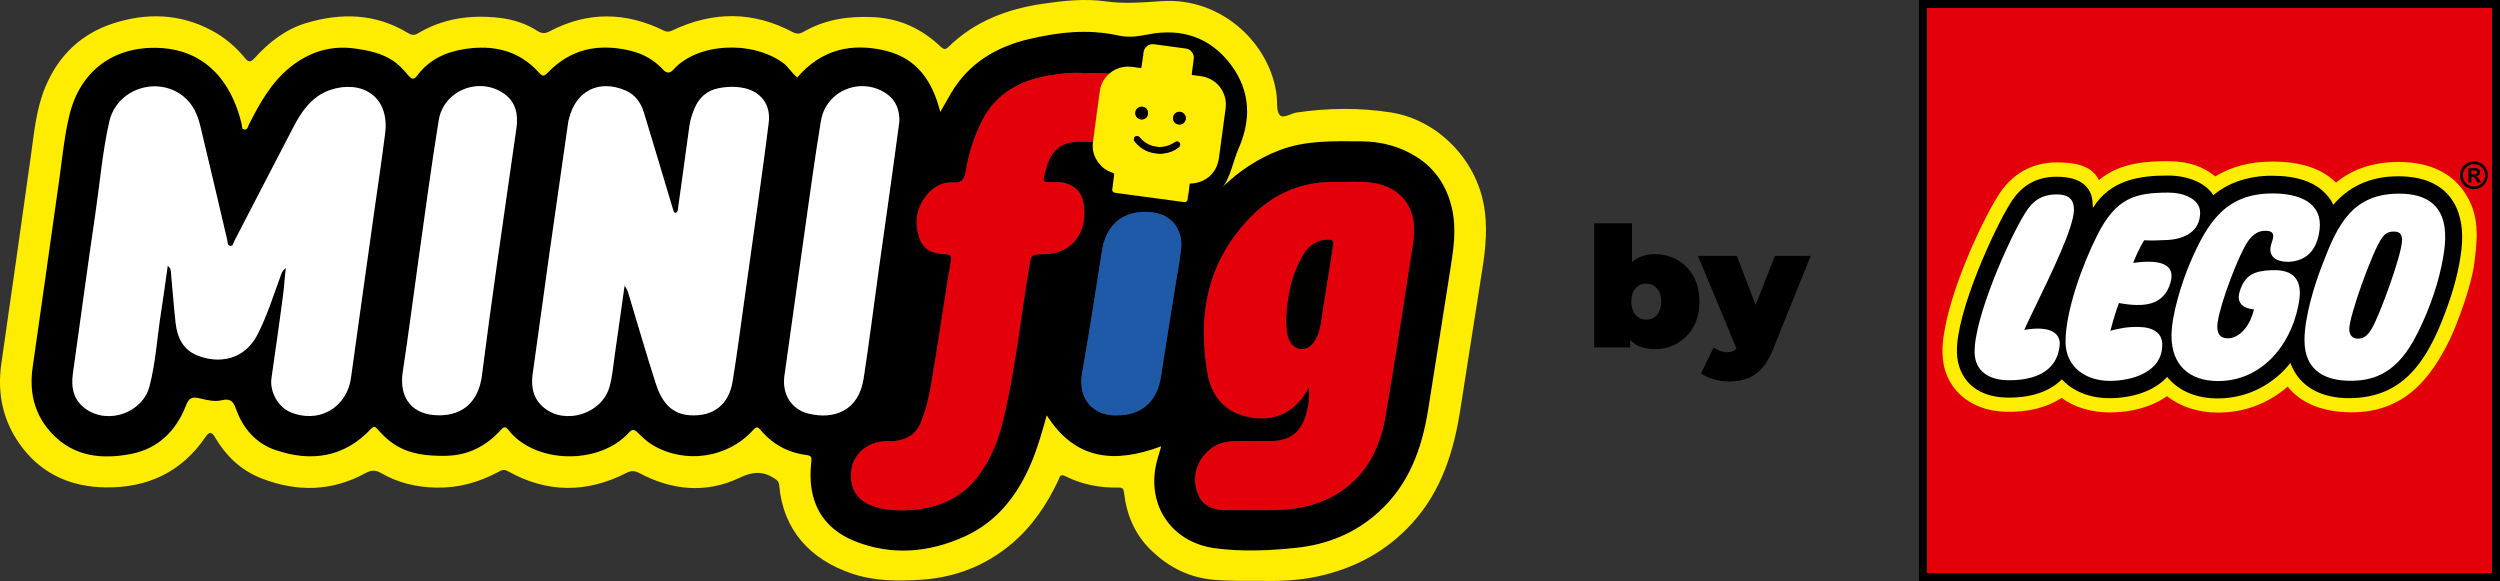 <?xml version="1.0" encoding="UTF-8"?><svg id="Calque_1" xmlns="http://www.w3.org/2000/svg" viewBox="0 0 4000 929.62"><rect x="0" y="0" width="4000" height="929.62" fill="#333333" stroke="none"/><defs><style>.cls-1,.cls-2,.cls-3,.cls-4,.cls-5,.cls-6,.cls-7,.cls-8,.cls-9,.cls-10{stroke-width:0px;}.cls-1,.cls-2,.cls-4{fill-rule:evenodd;}.cls-1,.cls-9{fill:#e3000b;}.cls-4{fill:#ffed00;}.cls-5{fill:#fdc10a;}.cls-6{fill:#fff;}.cls-7{fill:#010100;}.cls-8{fill:#1e5aa8;}.cls-10{fill:#feed00;}</style></defs><path class="cls-3" d="M2323.26,333.82c-7.88-34.88-25.88-62.99-55.74-82.21-27-17.36-57.19-25.36-89.65-25.58-44.32-.3-88.65-1.9-131.15,14.35-34.28,13.13-64.03,33.28-90.69,58.56,10.97-10.23,18.93-46.26,25.1-59.94,21.08-46.74,19.74-92.77-10.82-134.35-32.83-44.66-79.24-60.35-133.23-49.71-16.44,3.23-31.27,5.43-48.23,1.67-47.93-10.63-95.97-5.24-143.05,5.95-52.88,12.57-96.79,39.19-124.94,87.61-5.35,9.22-10.56,18.52-16.47,28.85-12.23-49.05-37.26-85.6-86.71-97.79-54.77-13.5-103.78-2.23-142.12,42.61-8.81-6.88-14.02-17.14-23.17-23.65-51.35-36.59-137.39-30.86-174.88,10.97-5.84,6.54-10.97,6.32-16.84-.07-14.24-15.47-31.87-25.25-52.32-30.12-50.53-12.05-95.53-3.12-132.23,35.47-5.84,6.14-8.48,5.61-13.57-.11-31.98-35.73-72.81-44.96-118.43-38.08-30.42,4.57-57.19,16.7-76.23,42.02-5.69,7.59-9,6.95-14.87-.04-7.29-8.7-14.95-17.14-24.88-23.57-18.48-11.97-38.86-16.17-60.13-19.11-39.08-5.39-73.14,5.35-103.56,29.67-30.45,24.39-48.67,57.52-66.04,91.36-1.78,3.46-2.27,9.56-7.77,8.52-4.42-.86-3.35-6.32-4.2-9.85-17.03-69.68-60.01-116.27-128.69-120.48-74.4-4.54-129.29,35.55-146.73,107.05-7.88,32.28-11.04,65.41-15.62,98.24-14.24,102-28.82,203.92-43.32,305.84-5.73,40.2,2.94,76.23,31.35,106.2,35.29,37.22,80.5,41.13,126.57,32.16,43.02-8.37,72.1-37.11,87.75-77.94,4.35-11.38,9.67-13.8,20.71-11.19,11.94,2.79,24.36,6.17,36.63,3.2,12.68-3.12,18.15,1.6,22.2,13.35,10.86,31.42,31.87,55.59,62.99,66.26,57.04,19.56,110.03,12.35,153.35-33.73,4.95-5.28,6.84-3.38,10.56.82,7.62,8.59,15.65,16.66,25.4,23.13,25.4,16.96,53.62,19.52,83.07,19.19,36.11-.41,64.85-15.36,88.53-41.31,5.09-5.58,7.51-6.06,12.27.04,41.94,53.95,145.31,56.82,192.98,3.87,5.06-5.61,8.29-5.09,13.39-.15,7.29,7.1,14.69,14.5,23.31,19.71,52.32,31.72,121.26,21.64,161.94-23.54,5.47-6.1,7.73-4.8,12.2.52,18.93,22.35,43.24,35.66,72.17,39.45,8.89,1.15,9.37,3.68,8.44,11.71-7.18,62.62,17.81,105.64,70.35,126.5,58.45,23.17,118.06,18.15,175.1-7.73,52.91-24.02,85.52-67.15,107.42-119.58,9.78-23.43,16.58-47.78,23.98-74.26,46.63,73.29,110.58,76.6,183.06,49.53-2.16,7.33-3.94,13.42-5.73,19.48-20.67,70.54,19.89,134.35,92.81,143.79,42.76,5.54,85.89,3.64,128.73-.82,50.09-5.24,94.71-23.31,132.34-57.45,48.64-44.14,69.31-101.7,79.24-164.5,11.94-75.63,24.06-151.26,35.85-226.93,4.87-31.16,9.3-62.28,2.16-93.89l.04.04ZM616.11,213.75c-5.65,44.73-12.46,89.32-18.7,133.94-7.62,54.33-15.21,108.69-22.83,163.01-4.35,31.16-8.7,62.32-13.01,93.48-6.8,48.97-52.58,74.55-97.98,54.73-18.85-8.22-32.16-32.54-29.23-53.66,6.47-46.33,13.46-92.62,19.3-139.03,1.45-11.64,1.86-23.61,3.76-37.3-6.47,4.57-7.36,9.41-9.07,14.13-11.27,30.75-21.12,62.1-35.92,91.36-22.05,43.62-64.33,47.22-96.57,34.36-23.13-9.22-32.39-29.11-34.95-52.39-2.86-26.21-4.8-52.5-7.25-78.76-.37-4.05-.07-8.55-5.35-12.27-3.68,25.77-6.92,50.76-10.86,75.63-6.21,39.01-8.29,78.76-18.33,117.09-11.16,42.61-66.22,61.8-102.14,36.07-19.56-13.98-23.5-34.06-20.3-56.74,11.97-84.67,23.17-169.45,35.7-254.04,7.36-49.64,11.42-99.84,22.5-148.81,11.86-52.43,77.01-73.88,118.77-40.12,15.28,12.35,22.61,29.78,27.03,48.15,14.58,60.31,28.56,120.77,42.76,181.16.86,3.61.07,8.81,4.61,9.63,4.98.89,5.28-4.72,6.92-7.81,31.75-61.13,63.29-122.41,95.15-183.5,13.24-25.4,29.78-48.38,58.19-58.08,47.93-16.32,95.64,8.03,87.79,69.79l.04-.04ZM826.28,204.64c-10.3,72.77-21.01,145.5-31.23,218.31-8.33,59.35-16.51,118.69-24.1,178.15-5.13,40.23-29.26,63.29-67.97,63.36-43.13.07-65.03-27.14-58.49-69.72,9.37-60.91,16.99-122.04,25.66-183.06,10.37-73.21,20-146.54,31.9-219.5,7.88-48.3,66.26-70.57,105.64-41.35,17.77,13.2,21.6,32.83,18.63,53.84l-.04-.04ZM1229.98,195.68c-5.17,42.65-11.19,85.15-17.07,127.73-6.8,49.27-13.8,98.54-20.75,147.81-6.54,46.29-12.46,92.7-19.97,138.88-6.1,37.41-30.97,56.59-68.2,54.25-32.02-2.01-46.29-24.47-54.85-51.16-14.8-46.11-28.3-92.66-42.24-139.07-1.45-4.8-2.19-9.85-7.59-16.99-5.54,39.19-10.49,75.26-15.8,111.25-2.53,17.22-3.64,34.69-8.63,51.54-12.31,41.61-69.05,60.13-103.45,33.24-17.81-13.91-22.2-33.06-19.08-54.88,8.92-62.73,17.29-125.53,26.14-188.26,10.08-71.54,20.45-143.08,30.71-214.62.22-1.67.74-3.31,1.15-4.98,10.67-44.99,48.15-63.96,90.69-45.51,15.47,6.69,24.47,19.63,29.23,35.25,15.25,50.01,30.12,100.14,45.14,150.19.59,2.05,1.26,4.05,1.93,6.06.67,1.93.89,4.57,3.76,4.16,2.45-.33,3.12-2.68,3.42-4.72,1.67-11.38,3.23-22.72,4.8-34.1,4.61-33.28,9.3-66.52,13.72-99.84,1.3-9.85,4.39-19.08,8.11-28.11,7.06-17.29,19.48-28.67,38.15-32.5,13.94-2.86,28.04-3.23,41.87-.19,26.81,5.91,42.17,27.07,38.82,54.62l-.04-.04ZM1293.75,661.78c-28.07-6.84-42.72-31.75-38.63-60.54,10.75-75.82,21.08-151.67,31.87-227.45,8.55-60.2,16.62-120.48,26.55-180.45,8.07-48.71,64.48-71.39,105.16-43.13,15.06,10.49,20.82,26.36,20.23,44.73-3.94,29.08-7.85,58.12-11.9,87.2-7.06,50.53-14.32,101.07-21.34,151.64-7.99,57.3-15.06,114.75-23.91,171.94-8.11,52.5-48.3,65.82-88.01,56.11v-.04ZM1889.43,401.27c-5.09,37.04-4.2,25.92-9.97,62.84-7.25,46.18-15.02,92.33-22.01,138.55-5.99,39.53-30.86,61.91-69.79,61.8-32.54,1.93-64.29-21.12-56.3-67.38,14.06-81.25,19.08-114.82,31.9-196.29,6.88-43.58,36.51-66.08,80.28-61.09,31.68,3.61,50.53,28.3,45.92,61.58h-.04ZM1871.36,252.09c-24.13,6.21-46.55,1.56-64.77-16.84-16.66-16.84-16.62-17.1-39.68-11.01-12.61,3.31-25.4,2.53-38.11,2.38-41.87-.45-51.69,25.58-58.75,57.75-1.38,6.25,2.53,6.92,7.44,6.95,9.74.07,19.48-.78,29.11,2.34,14.87,4.8,23.98,14.99,26.74,29.78,8.4,44.84-15.58,82.99-62.95,83.25-21.16.11-20.41.93-23.91,21.75-13.42,80.54-21.94,161.9-40.75,241.47-7.44,31.46-19,61.65-38.19,88.5-25.32,35.4-60.54,52.54-102.63,56.93-19.04,2.01-38.19,1.78-57.19-2.45-32.24-7.21-48.3-26.92-45.85-57.45,2.27-28.33,24.5-48.3,55.33-49.6,4.24-.19,8.55.26,12.79-.11,20.27-1.67,35.58-10.6,43.62-30.12,11.45-27.81,15.62-57.37,20.53-86.71,7.59-45.29,14.28-90.73,21.42-136.09,1.86-11.75,3.87-23.5,5.99-35.21,1.23-6.69-.48-10.89-8.11-11.01-19.74-.3-36.14-5.95-42.8-27.03-7.77-24.54-4.09-47.26,11.97-67.27,10.63-13.2,25.51-21.6,42.24-20.45,16.58,1.15,18.48-7.4,20.71-19.86,4.95-27.7,13.16-54.51,26.18-79.65,22.05-42.54,59.23-63.1,104.56-71.17,19.26-3.42,38.75-5.84,58.42-4.13,11.49,0,23.02-.71,34.43.19,13.76,1.08,25.95,6.92,33.09,19,4.72,7.96,7.33,6.51,12.61,1.12,17.33-17.77,38.75-24.54,62.95-20.27,39.3,6.95,59.83,41.79,48.26,83.11-7.73,27.66-27.4,44.88-54.81,51.95l.11-.04ZM2261.2,387.37c-14.28,92.48-28.41,184.95-44.1,277.17-8.37,49.16-28.45,92.74-71.88,121.85-31.46,21.08-66.89,28.85-104.11,29.67-25.55.56-51.13-.15-76.67.19-20.64.26-39.15-4.83-47.41-25.25-8.89-21.86-5.58-43.69,9.44-62.47,12.46-15.58,29.6-22.5,49.34-22.76,19.15-.22,38.34,0,57.49-.07,29.64-.19,47.33-12.53,56-40.79,4.39-14.24,6.51-29.15,4.87-44.62-3.05,4.87-5.84,9.93-9.22,14.54-21.42,29.23-50.9,38.93-85.49,32.72-38.08-6.84-60.5-32.5-67.04-68.46-17.18-94.67-.48-181.53,69.38-252.52,36.51-37.07,81.47-56.33,134.2-55.37,20,.37,40.31-1.52,59.94,1.3,48.56,7.06,73.18,43.47,65.22,94.86h.04Z"/><path class="cls-7" d="M2057.65,513.12c1.56-38.78,8.44-74.78,28.48-107.2,8.59-13.87,20.82-21.83,37.63-22.61,8.03-.37,10.71,1.97,9.37,10.04-5.5,33.09-10.63,66.26-15.99,99.39-2.53,15.47-3.23,31.31-9.74,45.92-6.32,14.17-15.51,21.05-26.55,19.86-11.42-1.23-19.48-10.86-21.6-26.36-.93-6.73-1.15-13.53-1.6-19v-.04Z"/><path class="cls-6" d="M457.45,428.9c-6.47,4.57-7.36,9.41-9.07,14.13-11.27,30.75-21.12,62.1-35.92,91.36-22.05,43.62-64.33,47.22-96.57,34.36-23.13-9.22-32.39-29.11-34.95-52.39-2.86-26.21-4.8-52.5-7.25-78.76-.37-4.05-.07-8.55-5.35-12.27-3.68,25.77-6.92,50.76-10.86,75.63-6.21,39.01-8.29,78.76-18.33,117.09-11.16,42.61-66.22,61.8-102.14,36.07-19.56-13.98-23.5-34.06-20.3-56.74,11.97-84.67,23.17-169.45,35.7-254.04,7.36-49.64,11.42-99.84,22.5-148.81,11.86-52.43,77.01-73.88,118.77-40.12,15.28,12.35,22.61,29.78,27.03,48.15,14.58,60.31,28.56,120.77,42.76,181.16.86,3.61.07,8.81,4.61,9.63,4.98.89,5.28-4.72,6.92-7.81,31.75-61.13,63.29-122.41,95.15-183.5,13.24-25.4,29.78-48.38,58.19-58.08,47.93-16.32,95.64,8.03,87.79,69.79-5.65,44.73-12.46,89.32-18.7,133.94-7.62,54.33-15.21,108.69-22.83,163.01-4.35,31.16-8.7,62.32-13.01,93.48-6.8,48.97-52.58,74.55-97.98,54.73-18.85-8.22-32.16-32.54-29.23-53.66,6.47-46.33,13.46-92.62,19.3-139.03,1.45-11.64,1.86-23.61,3.76-37.3l.04-.04Z"/><path class="cls-6" d="M999.29,457.12c-5.54,39.19-10.49,75.26-15.8,111.25-2.53,17.22-3.64,34.69-8.63,51.54-12.31,41.61-69.05,60.13-103.45,33.24-17.81-13.91-22.16-33.06-19.08-54.88,8.92-62.73,17.29-125.53,26.14-188.26,10.08-71.54,20.45-143.08,30.71-214.62.22-1.67.74-3.31,1.15-4.98,10.67-44.99,48.15-63.96,90.69-45.51,15.47,6.69,24.47,19.63,29.23,35.25,15.25,50.01,30.12,100.14,45.14,150.19.59,2.05,1.26,4.05,1.93,6.06.67,1.93.89,4.57,3.76,4.16,2.45-.33,3.12-2.68,3.42-4.72,1.67-11.38,3.23-22.72,4.8-34.1,4.61-33.28,9.3-66.52,13.72-99.84,1.3-9.85,4.39-19.08,8.11-28.11,7.06-17.29,19.48-28.67,38.15-32.5,13.94-2.86,28.04-3.23,41.87-.19,26.81,5.91,42.17,27.07,38.82,54.62-5.17,42.65-11.19,85.15-17.07,127.73-6.8,49.27-13.8,98.54-20.75,147.81-6.54,46.29-12.46,92.7-19.97,138.88-6.1,37.41-30.94,56.59-68.2,54.25-32.02-2.01-46.29-24.47-54.85-51.16-14.8-46.11-28.3-92.66-42.24-139.07-1.45-4.8-2.19-9.85-7.59-16.99l-.04-.04Z"/><path class="cls-9" d="M1734.79,117.04c11.49,0,23.02-.71,34.43.19,13.76,1.08,25.95,6.92,33.09,19,4.72,7.96,7.33,6.51,12.61,1.12,17.33-17.77,38.75-24.54,62.95-20.27,39.3,6.95,59.83,41.79,48.26,83.11-7.73,27.66-27.4,44.88-54.81,51.95-24.13,6.21-46.55,1.56-64.77-16.84-16.66-16.84-16.62-17.1-39.68-11.01-12.61,3.31-25.4,2.53-38.11,2.38-41.87-.45-51.69,25.58-58.75,57.75-1.38,6.25,2.53,6.92,7.44,6.95,9.74.07,19.48-.78,29.11,2.34,14.87,4.8,23.98,14.99,26.74,29.78,8.4,44.84-15.58,82.99-62.95,83.25-21.16.11-20.41.93-23.91,21.75-13.42,80.54-21.94,161.9-40.75,241.47-7.44,31.46-19,61.65-38.19,88.5-25.32,35.4-60.54,52.54-102.63,56.93-19.04,2.01-38.19,1.78-57.19-2.45-32.24-7.21-48.3-26.92-45.85-57.45,2.27-28.33,24.5-48.3,55.33-49.6,4.24-.19,8.55.26,12.79-.11,20.27-1.67,35.58-10.6,43.62-30.08,11.45-27.81,15.62-57.37,20.53-86.71,7.59-45.29,14.28-90.73,21.42-136.09,1.86-11.75,3.87-23.5,5.99-35.21,1.23-6.69-.48-10.89-8.11-11.01-19.74-.3-36.14-5.95-42.8-27.03-7.77-24.54-4.09-47.26,11.97-67.27,10.63-13.2,25.51-21.6,42.24-20.45,16.58,1.15,18.48-7.4,20.71-19.86,4.95-27.7,13.16-54.51,26.18-79.68,22.05-42.54,59.23-63.1,104.56-71.17,19.26-3.42,38.75-5.84,58.42-4.13l.11-.04Z"/><path class="cls-9" d="M2094.17,620.28c-3.05,4.87-5.84,9.93-9.22,14.54-21.42,29.23-50.9,38.93-85.49,32.72-38.08-6.84-60.5-32.5-67.04-68.46-17.18-94.67-.48-181.53,69.38-252.52,36.51-37.07,81.47-56.33,134.2-55.37,20,.37,40.31-1.52,59.94,1.3,48.56,7.06,73.18,43.47,65.22,94.86-14.28,92.48-28.41,184.95-44.1,277.17-8.37,49.16-28.45,92.74-71.88,121.85-31.46,21.08-66.89,28.85-104.11,29.67-25.55.56-51.13-.15-76.67.19-20.64.26-39.15-4.83-47.41-25.25-8.89-21.86-5.58-43.69,9.44-62.47,12.46-15.58,29.6-22.5,49.34-22.76,19.15-.22,38.34,0,57.49-.07,29.64-.19,47.33-12.53,56-40.79,4.39-14.24,6.51-29.15,4.87-44.62h.04ZM2057.65,513.12c.45,5.47.67,12.27,1.6,19,2.12,15.47,10.19,25.1,21.6,26.36,11.04,1.19,20.23-5.69,26.55-19.86,6.51-14.61,7.21-30.49,9.74-45.92,5.39-33.13,10.52-66.26,15.99-99.39,1.34-8.07-1.38-10.41-9.37-10.04-16.81.82-29.08,8.74-37.63,22.61-20.04,32.42-26.92,68.42-28.48,107.2v.04Z"/><path class="cls-6" d="M702.97,664.46c-43.13.07-65.03-27.14-58.49-69.72,9.37-60.91,16.99-122.04,25.66-183.06,10.37-73.21,20-146.54,31.9-219.5,7.88-48.3,66.26-70.57,105.64-41.35,17.77,13.2,21.6,32.83,18.63,53.84-10.3,72.77-21.01,145.5-31.23,218.31-8.33,59.35-16.51,118.69-24.1,178.15-5.13,40.23-29.26,63.29-67.97,63.36l-.04-.04Z"/><path class="cls-6" d="M1438.92,194.9c-3.94,29.08-7.85,58.12-11.9,87.2-7.06,50.53-14.32,101.07-21.34,151.64-7.99,57.3-15.06,114.75-23.91,171.94-8.11,52.5-48.3,65.82-88.01,56.11-28.07-6.84-42.72-31.75-38.63-60.54,10.75-75.82,21.08-151.67,31.87-227.45,8.55-60.2,16.62-120.48,26.55-180.45,8.07-48.71,64.48-71.39,105.16-43.13,15.06,10.49,20.82,26.36,20.23,44.73v-.04Z"/><path class="cls-8" d="M1787.66,664.46c-32.54,1.93-64.29-21.12-56.3-67.38,14.06-81.25,19.08-114.82,31.9-196.29,6.88-43.58,36.51-66.08,80.28-61.09,31.68,3.61,50.53,28.3,45.92,61.58-5.09,37.04-4.2,25.92-9.97,62.84-7.25,46.18-15.02,92.33-22.01,138.55-5.99,39.53-30.86,61.91-69.79,61.8h-.04Z"/><path class="cls-10" d="M2374.31,329.17c-12.87-74.59-74.44-137.69-149.03-149.29-49.94-7.77-100.02-7.25-150.11.07-9.56,1.41-21.72,10.08-27.37,4.39-5.69-5.76-3.94-19.11-4.95-29.19-8.11-82.25-86.45-160.08-184.51-153.31-30.01,2.08-59.31,4.61-89.5.33-33.35-4.72-67.27-1-100.58,3.9-56.78,8.37-108.76,27.93-150.63,68.9-5.76,5.65-8.4,3.61-13.13-.82-30.23-28.41-65.33-44.81-107.57-46.74-38.75-1.78-75.48,3.27-109.62,22.57-5.69,3.2-10.75,5.76-18.63,1.56-63.4-33.8-127.8-33.73-192.35-3.09-5.06,2.42-8.89,3.12-14.2.52-60.94-30.01-121.89-30.9-182.42,1-7.14,3.76-12.57,4.16-19.78-.48-18.85-12.16-39.79-18.7-62.25-21.12-45.74-4.98-89.2,1.19-129.18,25.1-5.99,3.57-10.26,2.71-16.14-.86-51.54-31.27-106.57-32.42-162.49-15.73-32.91,9.85-59.57,30.75-82.51,56.07-5.91,6.54-9.44,7.33-15.54-.22-14.91-18.29-32.83-33.24-53.84-44.36-50.42-26.7-103.19-28.07-156.06-11.19-51.72,16.51-88.13,51.24-109.32,101.85-14.72,35.14-17.85,72.47-23.09,109.51-15.62,110.84-31.2,221.65-47.26,332.42-7.36,50.68,3.16,96.68,34.8,136.95,33.35,42.43,78.83,61.17,131.74,61.91,67.15.97,121.81-24.39,160.11-80.84,6.69-9.89,10.52-7.06,15.25.93,17.63,29.9,41.61,52.76,74.26,65.48,56.59,22.01,112.3,21.19,166.25-8.37,9.15-5.02,16.03-5.39,25.4.04,27,15.69,56.63,22.46,87.94,23.13,35.44.74,68.16-8.48,99.13-25.02,4.8-2.57,8.85-5.02,15.17-1.45,62.84,35.36,126.46,35.44,190.31,2.79,7.18-3.68,12.87-3.57,20.15.3,52.24,27.81,106.83,33.17,160.6,7.62,20.93-9.97,36.85-11.08,55.55.86,4.83,3.09,7.29,5.39,7.81,11.3,6.43,71.99,49.98,118.47,115.68,140.93,36.55,12.49,74.67,12.57,112.56,9.97,53.69-3.72,101.73-22.24,143.38-57.3,33.35-28.07,56.74-63.06,75.07-101.96,2.05-4.35,2.34-10.67,10.23-6.73,27.18,13.65,56.18,19.34,86.49,18.59,6.25-.15,7.7,2.6,8.33,8.25,4.05,35.29,17.07,66.45,42.95,91.66,28.78,28.07,62.54,44.84,103.04,47.86,22.12,1.64,44.25,1.67,70.98,1.52,27.78.67,60.01-.11,91.96-6.92,59.72-12.72,110.99-40.16,152.16-85.49,47.15-51.91,66.78-115.49,77.16-183.06,11.56-75.3,23.8-150.48,35.4-225.74,5.06-32.83,8.07-65.56,2.27-99.02h-.04ZM2321.1,427.71c-11.79,75.67-23.91,151.3-35.85,226.93-9.93,62.8-30.6,120.36-79.24,164.5-37.59,34.13-82.25,52.21-132.34,57.45-42.87,4.5-85.97,6.36-128.73.82-72.92-9.44-113.48-73.25-92.81-143.79,1.78-6.06,3.57-12.16,5.73-19.48-72.47,27.07-136.43,23.76-183.06-49.53-7.4,26.44-14.2,50.83-23.98,74.26-21.9,52.47-54.51,95.56-107.42,119.58-57.04,25.88-116.65,30.94-175.1,7.73-52.54-20.82-77.53-63.84-70.35-126.5.93-8.03.45-10.56-8.44-11.71-28.93-3.79-53.25-17.1-72.17-39.45-4.5-5.28-6.73-6.58-12.2-.52-40.68,45.18-109.65,55.26-161.94,23.54-8.59-5.21-16.03-12.61-23.31-19.71-5.09-4.98-8.29-5.5-13.39.15-47.71,52.95-151.08,50.09-192.98-3.87-4.76-6.1-7.14-5.61-12.27-.04-23.69,25.95-52.43,40.9-88.53,41.31-29.49.33-57.71-2.23-83.07-19.19-9.7-6.47-17.77-14.58-25.4-23.13-3.72-4.2-5.61-6.1-10.56-.82-43.32,46.11-96.31,53.32-153.35,33.73-31.12-10.67-52.13-34.88-62.99-66.26-4.05-11.75-9.56-16.44-22.2-13.35-12.27,3.01-24.69-.37-36.63-3.2-11.08-2.6-16.36-.19-20.71,11.19-15.65,40.83-44.73,69.57-87.75,77.94-46.03,8.96-91.29,5.06-126.57-32.16-28.41-29.97-37.07-66-31.35-106.2,14.5-101.96,29.08-203.88,43.32-305.84,4.57-32.87,7.73-66,15.62-98.24,17.48-71.5,72.36-111.59,146.73-107.05,68.68,4.2,111.7,50.79,128.69,120.48.86,3.53-.22,9.04,4.2,9.85,5.5,1.08,6.02-5.06,7.77-8.52,17.36-33.84,35.55-66.97,66.04-91.36,30.42-24.32,64.48-35.06,103.56-29.67,21.27,2.94,41.68,7.14,60.13,19.11,9.93,6.43,17.59,14.87,24.88,23.57,5.88,7.03,9.15,7.66,14.87.04,19-25.32,45.77-37.44,76.23-42.02,45.62-6.88,86.45,2.38,118.43,38.08,5.09,5.73,7.73,6.25,13.57.11,36.7-38.56,81.69-47.52,132.23-35.47,20.45,4.87,38.04,14.65,52.32,30.12,5.87,6.36,11.01,6.58,16.84.07,37.48-41.83,123.52-47.56,174.88-10.97,9.15,6.51,14.35,16.77,23.17,23.65,38.34-44.88,87.34-56.15,142.12-42.61,49.45,12.2,74.48,48.71,86.71,97.79,5.87-10.34,11.12-19.63,16.47-28.85,28.15-48.41,72.1-75.04,124.94-87.61,47.11-11.19,95.12-16.58,143.05-5.95,16.92,3.76,31.79,1.56,48.23-1.67,53.99-10.63,100.4,5.09,133.23,49.71,30.56,41.53,31.9,87.57,10.82,134.35-6.17,13.68-14.13,49.71-25.1,59.94,26.62-25.32,56.41-45.48,90.69-58.56,42.5-16.25,86.82-14.61,131.15-14.35,32.42.22,62.65,8.22,89.65,25.58,29.9,19.22,47.86,47.37,55.74,82.21,7.14,31.61,2.68,62.73-2.16,93.89l-.04-.04Z"/><path class="cls-10" d="M1959.9,155.52c-4.5-15.51-14.35-26.1-29.56-31.57-6.92-2.49-14.28-2.6-21.46-3.72-1.49-.22-2.27-.71-2.01-2.31.93-7.1,1.9-14.17,2.83-21.27-.41-1-.26-1.93.37-2.83.86-7.36-4.72-15.02-12.05-16.06-17.36-2.45-34.73-4.83-52.09-7.03-7.81-.97-15.39,5.17-16.21,12.75,0,.11.07.19.11.3,0,0-.11.07-.15.07-.19,1.34-.37,2.68-.56,4.05.41.67.33,1.3-.26,1.86-.19,1.52-.41,3.01-.59,4.54.37,1.19.22,2.31-.45,3.35-.07.52-.15,1.08-.22,1.6-.37,2.38-.89,4.72-1.04,7.1-.15,2.19-.89,2.68-3.09,2.38-6.28-.82-12.53-2.19-18.96-2.12-22.53.19-41.5,16.81-44.62,38.26-4.02,27.66-7.62,55.37-11.19,83.07-1.6,12.31,1.86,23.39,9.44,33.17,5.5,7.06,12.49,12.16,21.08,14.95,3.72,1.23,3.72,1.26,3.2,5.17-.82,6.4-1.6,12.79-2.42,19.19-1.26,5.28.3,7.59,5.65,8.29,35.99,4.83,71.99,9.7,107.98,14.54,4.35.59,6.54-1.23,6.77-5.61-.22-2.31.07-4.54.89-6.69.63-2.97,1.04-5.99,1.23-9.04-.19-2.45.15-4.87.97-7.18.11-.33.22-.67.33-1.04,3.57-.07,7.1-.3,10.56-1.12,19.74-4.65,33.09-19.37,35.85-39.49,3.57-26.21,7.07-52.43,10.63-78.64.86-6.4.82-12.72-1-18.89l.04-.04ZM1897.24,190.25c-.78,5.8-5.76,9.63-11.53,8.85-5.87-.78-9.48-5.61-8.66-11.64.78-5.61,5.8-9.33,11.53-8.52,5.35.74,9.37,5.99,8.66,11.3ZM1817.15,218.1c2.19-.93,4.72-.26,6.25,1.64,5.17,6.4,11.64,11.01,19.45,13.46,10.08,3.16,20.12,2.75,29.86-1.64,2.49-1.12,4.83-2.49,7.06-4.02,2.71-1.86,5.84-1.49,7.55.78,1.71,2.27,1.15,5.24-1.45,7.36-7.47,6.06-16.17,9-25.62,10.04-3.9.45-7.73.15-11.56-.52-13.27-1.56-23.95-7.77-32.42-17.96-1-1.19-2.01-2.45-1.97-4.16,0-2.23.74-4.09,2.94-5.02l-.07.04ZM1828.3,170.84c5.58.74,9.26,5.8,8.44,11.56-.78,5.73-5.65,9.37-11.45,8.59-5.65-.78-9.48-5.76-8.74-11.42.74-5.61,5.99-9.52,11.71-8.74h.04Z"/><path class="cls-5" d="M1902.56,301.88c-.19-2.45.15-4.87.97-7.18-.04,2.42-.37,4.83-.97,7.18Z"/><path class="cls-5" d="M1900.44,317.61c-.22-2.31.07-4.54.89-6.69,0,2.27-.3,4.5-.89,6.69Z"/><path class="cls-5" d="M1828.23,94.32c.37,1.19.22,2.31-.45,3.35-.07-1.15.07-2.23.45-3.35Z"/><path class="cls-5" d="M1909.7,96.66c-.41-1-.26-1.93.37-2.83.11.97,0,1.9-.37,2.83Z"/><path class="cls-5" d="M1829.09,87.92c.41.67.33,1.3-.26,1.86.07-.63.19-1.23.26-1.86Z"/><path class="cls-5" d="M1829.68,83.5s.07.19.11.3c0,0-.11.07-.15.07-.07-.15-.07-.26.04-.41v.04Z"/><path class="cls-3" d="M1848.64,245.21c-13.24-1.56-23.95-7.77-32.42-17.96-1-1.19-2.01-2.45-1.97-4.16,0-2.23.74-4.09,2.94-5.02,2.19-.93,4.72-.26,6.25,1.64,5.17,6.4,11.64,11.01,19.45,13.46,10.08,3.16,20.12,2.75,29.86-1.64,2.49-1.12,4.83-2.49,7.06-4.02,2.71-1.86,5.84-1.49,7.55.78s1.15,5.24-1.45,7.36c-7.47,6.06-16.17,9-25.62,10.04-3.9.45-7.73.15-11.56-.52l-.07.04Z"/><path class="cls-3" d="M1885.72,199.14c-5.87-.78-9.48-5.61-8.66-11.64.78-5.61,5.8-9.33,11.53-8.52,5.35.74,9.37,5.99,8.66,11.3-.78,5.8-5.76,9.63-11.53,8.85Z"/><path class="cls-3" d="M1836.75,182.41c-.78,5.73-5.65,9.37-11.45,8.59-5.65-.78-9.48-5.76-8.74-11.42.74-5.61,5.99-9.52,11.71-8.74,5.58.74,9.26,5.8,8.44,11.56h.04Z"/><path class="cls-6" d="M3076.7,6.22v917.2h917.21V6.22h-917.21Z"/><path class="cls-4" d="M3076.7,923.42V6.22h917.2v917.2s-917.2,0-917.2,0h0ZM3914.24,475.43c8.03-23.79,17.13-59.39,18.62-87.97,1.14-21.56-1.76-51.75-22.09-73.2-16.22-17.14-41.01-25.79-73.67-25.79-41.26,0-74.5,14.56-98.83,43.37l-6.42,7.57-4.27-8.96c-3.48-7.3-5.97-10.29-9.76-14.56-16.62-18.81-44.5-28.34-82.86-28.34-35.14,0-66.88,10.53-89.39,29.65l-5.7,4.84-3.93-6.39c-10.63-17.28-37.12-28.46-67.47-28.46-43.67.01-87.74,5.94-114.32,48.79l-11.02,17.68-.86-20.83c-.67-16.11-2.14-22.81-9.64-30.74-8.24-8.74-22.11-12.99-42.4-12.98-29.79,0-52.18,12.99-68.46,39.74-25.06,40.04-85.64,171.72-84.31,234.31.88,40.62,27.98,65.48,72.53,66.51,36.71.89,65.89-8.53,84.42-27.24l4.73-4.78,4.54,4.92c16.66,18.09,41.99,28.05,71.33,28.05,37.36,0,69.31-11.61,87.66-31.87l5.01-5.52,4.71,5.79c17.18,21.1,43.72,32.16,76.76,32.03,43.09-.19,83.33-19.99,110.4-54.29l7.1-8.99,3.96,10.76c16.68,45.36,61.89,52.12,87.39,52.14,86.58,0,123.97-59.41,156.22-155.24h0Z"/><path class="cls-1" d="M3076.7,923.42V6.22h917.2v917.2s-917.2,0-917.2,0h0ZM3919.98,542.58c11.99-24.71,34.54-86.54,38.71-119.93l.05-.37c5.08-40.76,9.89-79.33-17.61-117.65-19.55-27.24-52.87-45.52-103.56-45.52-38.32,0-72.54,10.38-99.9,33.14-23.43-23.19-57.04-33.71-102.27-33.7-35.39,0-65.1,8.09-90.97,23.62-18.78-14.92-40.82-24.24-75.94-24.24-31.83,0-76.53,1.65-110.25,30.28-7.79-15.9-23.64-28.39-67.35-28.39-40.26,0-73.11,19.05-94.65,54.41-28.76,45.94-89.81,178.6-88.25,251.07,1.16,54.55,42.07,92.14,101.33,93.55,35.61.83,65.94-6.79,89.08-22.15,20.93,15.08,47.67,23.22,77.39,23.22,35.56,0,67.65-9.33,91.43-26.1,21.55,17.08,49.83,26.32,81.82,26.32,41.5.02,80.07-14.32,111.22-41.58,21.25,27.09,57.65,41.18,101.85,41.18,82.75,0,125.74-50.89,157.87-117.15Z"/><path class="cls-2" d="M3070.38,929.62V0h929.62l-.02,929.6-929.6.02ZM3987.19,916.81V12.8s-904.02,0-904.02,0l.02,904.01h904Z"/><path class="cls-2" d="M3936.04,280.44c-.02-12.28,9.91-22.25,22.19-22.27.02,0,.04,0,.06,0,12.28-.02,22.26,9.92,22.28,22.2v.07c.02,12.28-9.91,22.25-22.19,22.27-.03,0-.07,0-.1,0-12.27.02-22.23-9.91-22.25-22.18,0-.03,0-.06,0-.09ZM3958.3,262.59c9.91,0,17.96,7.98,17.93,17.88.03,9.91-8.06,17.91-17.93,17.91-9.86-.01-17.85-8.02-17.83-17.88,0,0,0-.01,0-.02-.04-9.83,7.9-17.84,17.73-17.88.03,0,.07,0,.1,0ZM3966.97,287.43l2.66,4.65-5.77.04-1.84-3.77c-.82-1.65-1.88-3.17-3.15-4.51-.91-.95-1.74-1.18-3.79-1.18h-.85s-.01,9.46-.01,9.46h-4.76v-23.07h11.49c4.95,0,7.28,2.76,7.28,6.42.01,3.49-2.34,5.99-6.24,6.46v.13c1.99.69,2.64,1.33,4.97,5.39h0ZM3954.22,272.62v6.34h4.82c3.22,0,4.29-1.57,4.24-3.2,0-2.03-1.62-3.15-4.76-3.15l-4.3.02ZM3733.33,327.69c22.46-26.6,55.68-45.65,103.73-45.65,83.17,0,104.93,54.38,102.21,105.77-1.62,30.88-11.53,67.68-18.93,89.68-32.9,97.77-72.41,159.59-162.32,159.58-41.03.01-78.58-16-93.38-56.33-27.03,34.2-68.33,56.52-115.43,56.75-36,.18-63.99-12.54-81.78-34.4-21.12,23.31-56.87,33.99-92.39,34-31.92-.02-58.57-11.14-76.06-30.14-19.49,19.66-50.12,30.09-89.12,29.17-49.97-1.2-77.88-31.18-78.8-72.79-1.37-64.42,59.98-197.42,85.27-237.8,17.46-28.65,41.7-42.71,73.9-42.73,17.68.02,35.83,3.09,47.05,14.98,9.23,9.76,10.71,18.44,11.39,34.86,28.3-45.6,76-51.8,119.77-51.79,33.49,0,61.28,12.53,72.94,31.48,22.45-19.08,54.77-31.18,93.55-31.18,39.69,0,69.26,9.69,87.66,30.51,4.06,4.57,6.95,8.07,10.74,16.02h0ZM3295.51,552.17c1.48-15.58-10.19-32.4-56.74-24.32,4.62-10.35,11.5-24.55,19.3-40.66h0c25.01-51.64,59.56-122.99,60.21-150.9.35-13.76-5.2-25.24-27.52-25.23-23.58-.01-38.37,9.85-50.49,29.76-26.28,41.96-82.08,168.54-80.91,223.26.66,31.28,24.91,43.62,51.85,44.25,37.13.86,79.91-9.56,84.29-56.16h0ZM3390.27,484.87c-3.1,8.34-8.92,25.79-13.63,44.27,15.28-3.81,26.72-6.45,46.33-6,22.36.55,36.66,9.8,36.65,28.3,0,44.8-49.54,57.96-83.87,57.97-37.73,0-70.88-21.46-70.88-62.72,0-48.37,26.22-121.72,50.82-170.55,30.2-59.99,61.08-67.96,114.24-67.96,23.37,0,50.28,9.98,50.28,32.04,0,30.58-25.86,42.25-51.56,43.72-10.98.63-27.86,1.23-37.95.51,0,0-8.58,13.04-17.64,36.23,47.56-6.69,67.74,4.11,59.71,31.61-10.87,37.18-43.08,39.63-82.51,32.57h0ZM3596.67,386.16c6.27-8.8,14.67-16.94,27.54-16.94,15.78,0,14.25,8.35,10.5,19.01-10.63,30.37,21.48,31.17,29.32,30.55,28.03-2.18,43.48-20.3,47.28-51.15,5.21-42.01-30.19-58.14-75.05-58.14-74.78,0-104.14,45.74-132.14,111.12-13.15,30.71-29.72,83.2-29.72,116.63,0,46.95,28.56,72.4,74.6,72.4,67.23,0,114.73-53.61,128.3-120.4,4.18-20.55,9.33-59.13-42.89-56.98-26.5,1.09-42.49,6.94-50.92,34.02-8.68,27.9,22.79,28.66,22.79,28.66-6.33,28.84-24.87,46.33-41.38,46.35-10.31,0-19.69-4.47-16.55-26.29,4.66-31.9,34.54-109.48,48.31-128.84h0ZM3906.63,424.41c-7.93,39.35-25.7,85.94-45,120.65-31.5,56.62-69.72,64.56-103.13,64.13-33.39-.4-71.03-12.71-71.32-64.24-.2-36.98,15.74-89.2,29.29-123.4,23.63-62.03,47.73-112.61,124-111.71,88.92,1.04,73.06,80.13,66.16,114.56h0ZM3795.09,525.31c12.36-20.94,47.17-115.93,48.12-139.69.28-6.92-.86-14.98-12.02-15.11-7.65-.11-14.3,1.37-20.28,10.61-13.44,17.47-52.78,124.9-52.11,146.34.24,7.71,4.54,14.43,14.01,14.43,10.9.01,16.93-7.49,22.28-16.59h0Z"/><path class="cls-3" d="M2683.79,415.81c-10.71-6.06-22.49-9.1-35.34-9.1s-23.16,2.72-31.46,8.16c-2.05,1.35-3.97,2.87-5.76,4.57v-62.26h-60.51v198.65h57.56v-12.08c2.32,2.59,4.89,4.85,7.76,6.72,8.21,5.36,19.01,8.03,32.39,8.03s24.63-3.08,35.34-9.23c10.71-6.16,19.28-14.9,25.7-26.24,6.43-11.33,9.64-24.85,9.64-40.56s-3.21-29.22-9.64-40.56c-6.42-11.33-14.99-20.03-25.7-26.1ZM2654.61,498.4c-2.14,4.38-5,7.63-8.57,9.77-3.57,2.14-7.59,3.21-12.05,3.21s-8.48-1.07-12.05-3.21c-3.57-2.14-6.42-5.4-8.57-9.77-2.14-4.37-3.21-9.68-3.21-15.93s1.07-11.74,3.21-15.93c2.14-4.19,4.99-7.36,8.57-9.5,3.57-2.14,7.59-3.21,12.05-3.21s8.48,1.07,12.05,3.21c3.57,2.14,6.42,5.31,8.57,9.5,2.14,4.19,3.21,9.5,3.21,15.93s-1.07,11.56-3.21,15.93Z"/><path class="cls-3" d="M2839.87,409.38l-30.81,78.52-30.23-78.52h-62.11l61.63,148.11c-.85,1.03-1.75,1.98-2.73,2.75-2.86,2.23-6.96,3.34-12.31,3.34-3.57,0-7.28-.72-11.11-2.14-3.84-1.43-7.27-3.3-10.31-5.62l-20.08,41.5c4.99,3.92,11.65,7.1,19.95,9.5,8.3,2.41,16.46,3.62,24.5,3.62,10.35,0,19.85-1.52,28.51-4.55,8.65-3.04,16.51-8.3,23.56-15.8,7.05-7.49,13.25-17.94,18.61-31.32l60.24-149.39h-57.29Z"/></svg>